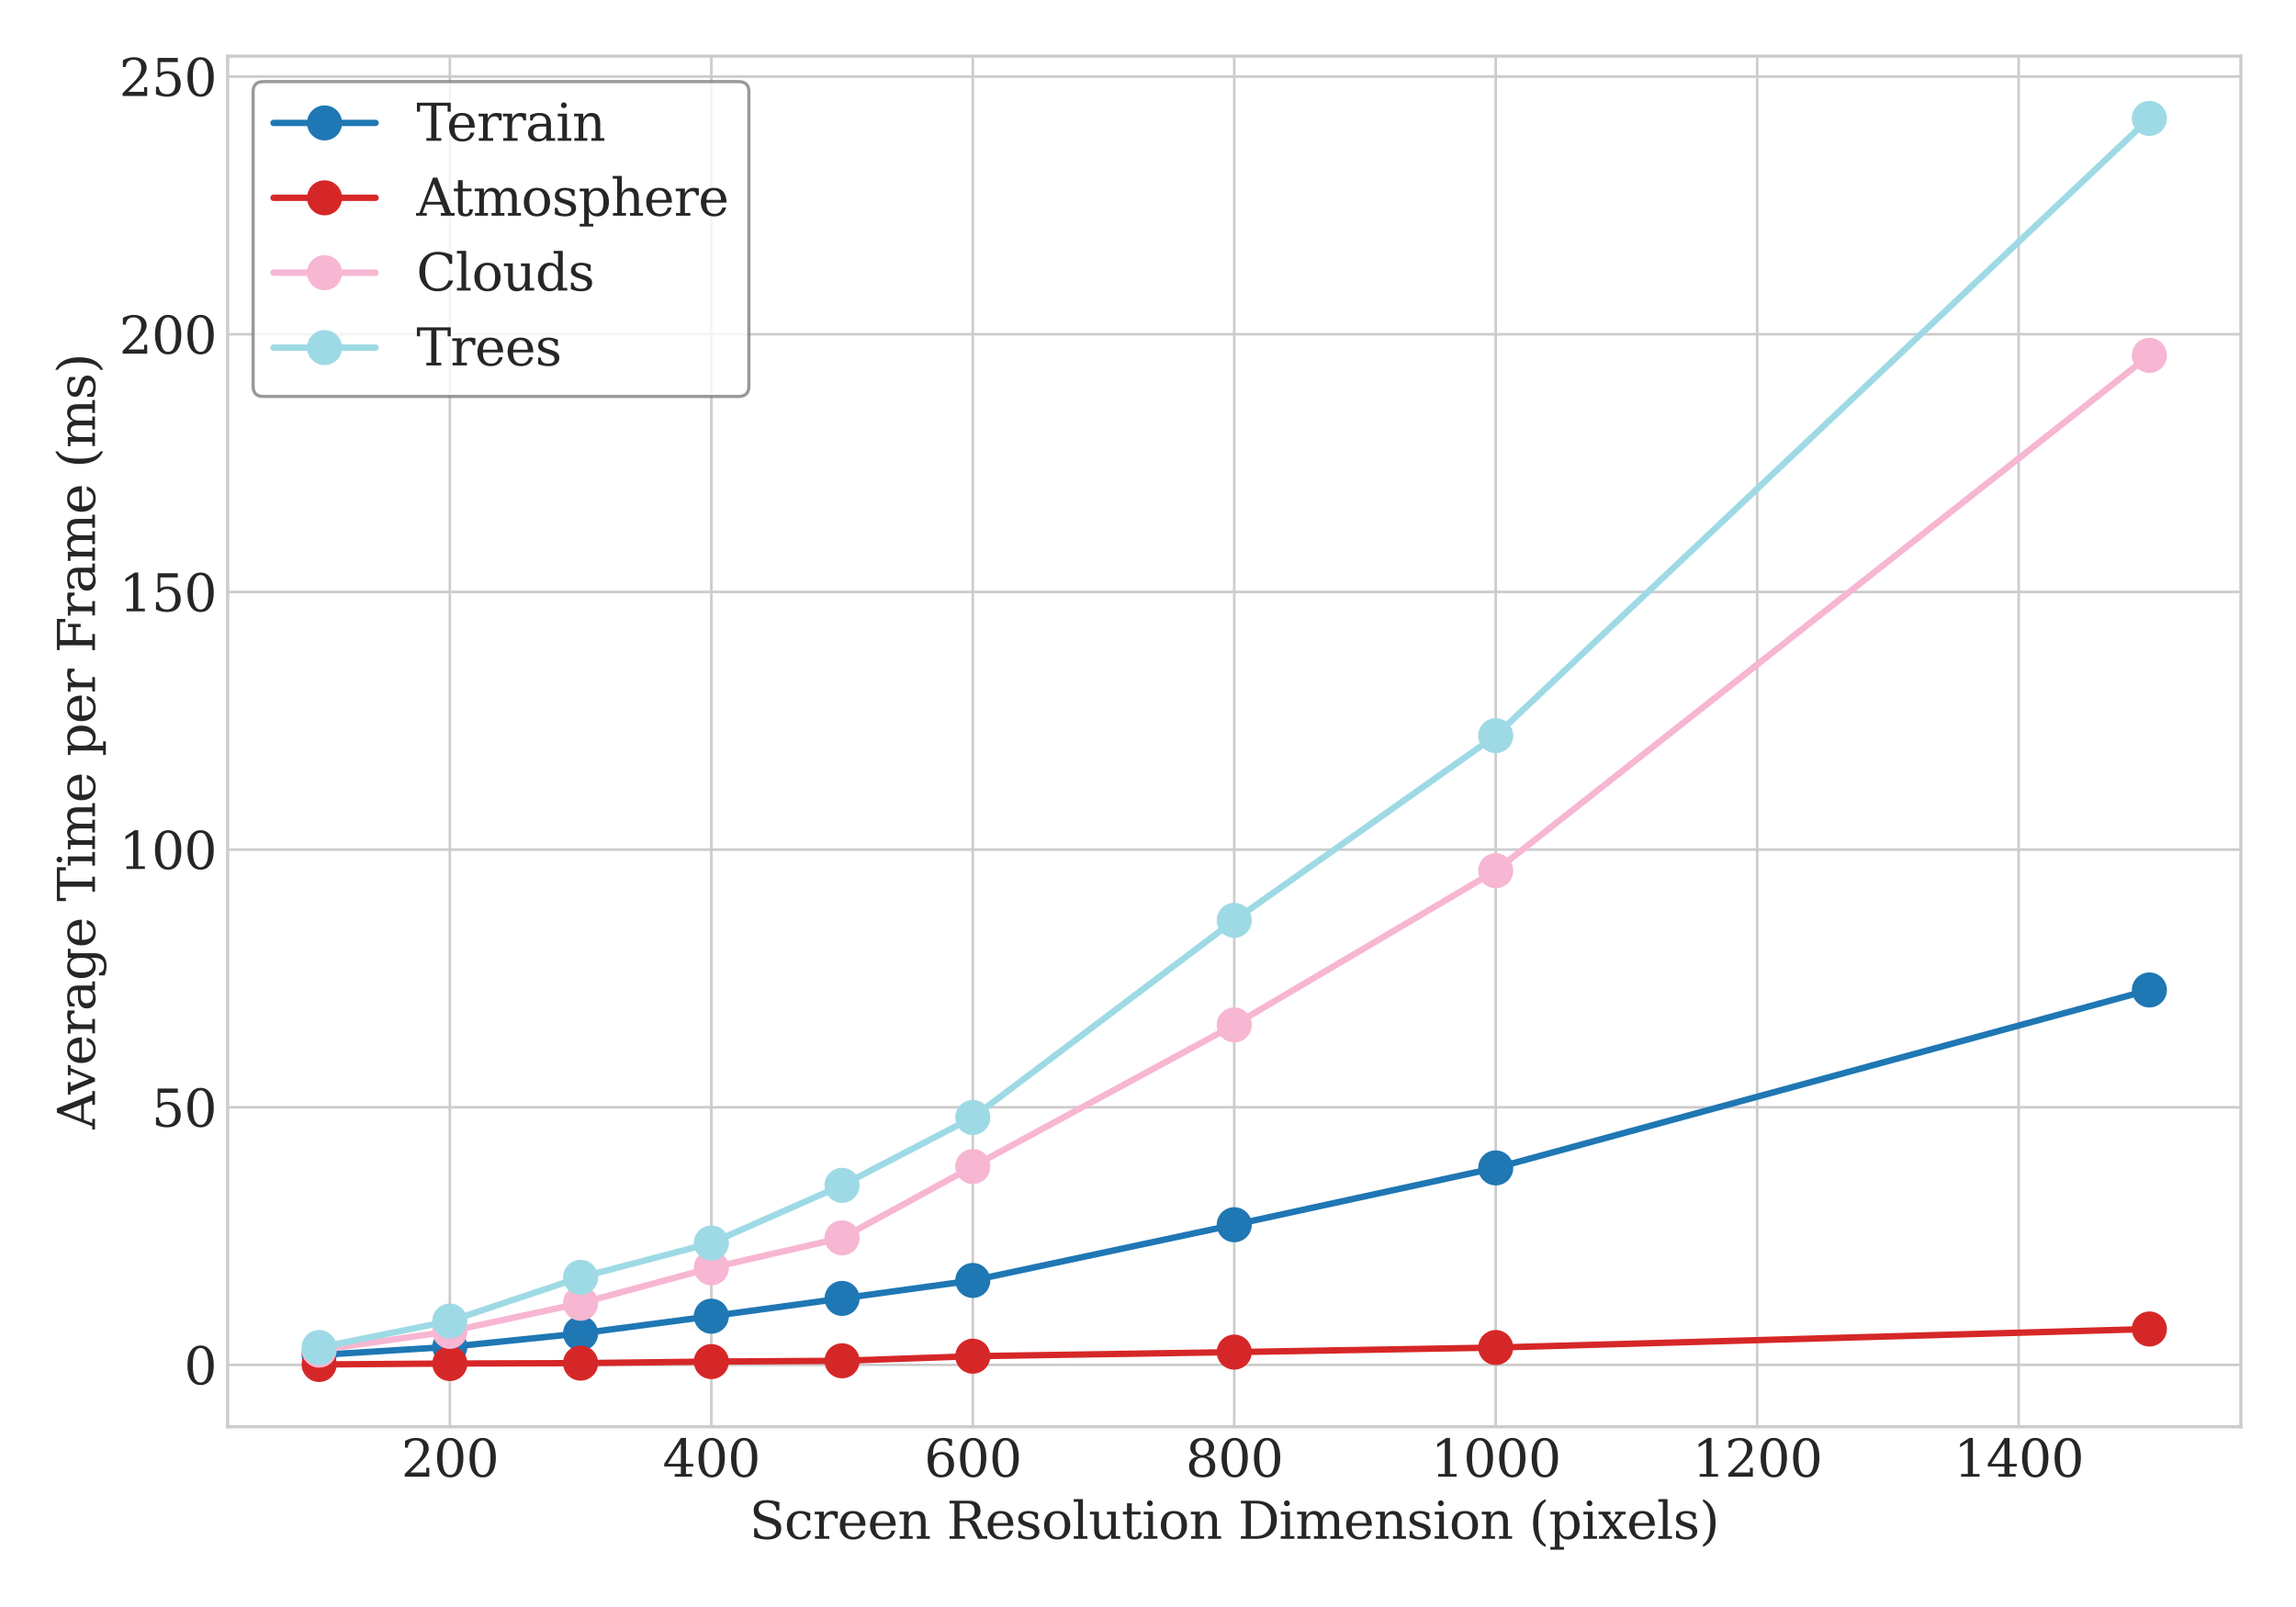 <?xml version="1.0" encoding="utf-8" standalone="no"?>
<!DOCTYPE svg PUBLIC "-//W3C//DTD SVG 1.1//EN"
  "http://www.w3.org/Graphics/SVG/1.1/DTD/svg11.dtd">
<svg xmlns:xlink="http://www.w3.org/1999/xlink" width="720pt" height="504pt" viewBox="0 0 720 504" xmlns="http://www.w3.org/2000/svg" version="1.1">
 <defs>
  <style type="text/css">*{stroke-linejoin: round; stroke-linecap: butt}</style>
 </defs>
 <g id="figure_1">
  <g id="patch_1">
   <path d="M 0 504 
L 720 504 
L 720 0 
L 0 0 
z
" style="fill: #ffffff"/>
  </g>
  <g id="axes_1">
   <g id="patch_2">
    <path d="M 71.377 447.473 
L 702.72 447.473 
L 702.72 17.598 
L 71.377 17.598 
z
" style="fill: #ffffff"/>
   </g>
   <g id="matplotlib.axis_1">
    <g id="xtick_1">
     <g id="line2d_1">
      <path d="M 141.071 447.473 
L 141.071 17.598 
" clip-path="url(#p814b189d73)" style="fill: none; stroke: #cccccc; stroke-width: 0.8; stroke-linecap: round"/>
     </g>
     <g id="line2d_2"/>
     <g id="text_1">
      <!-- 200 -->
      <g style="fill: #262626" transform="translate(125.801 463.13) scale(0.16 -0.16)">
       <defs>
        <path id="DejaVuSerif-32" d="M 819 3553 
L 469 3553 
L 469 4384 
Q 803 4563 1142 4656 
Q 1481 4750 1806 4750 
Q 2534 4750 2956 4397 
Q 3378 4044 3378 3438 
Q 3378 2753 2422 1800 
Q 2347 1728 2309 1691 
L 1131 513 
L 3078 513 
L 3078 1088 
L 3444 1088 
L 3444 0 
L 434 0 
L 434 341 
L 1850 1753 
Q 2319 2222 2519 2614 
Q 2719 3006 2719 3438 
Q 2719 3909 2473 4175 
Q 2228 4441 1797 4441 
Q 1350 4441 1106 4219 
Q 863 3997 819 3553 
z
" transform="scale(0.016)"/>
        <path id="DejaVuSerif-30" d="M 2034 219 
Q 2513 219 2750 744 
Q 2988 1269 2988 2328 
Q 2988 3391 2750 3916 
Q 2513 4441 2034 4441 
Q 1556 4441 1318 3916 
Q 1081 3391 1081 2328 
Q 1081 1269 1318 744 
Q 1556 219 2034 219 
z
M 2034 -91 
Q 1275 -91 848 546 
Q 422 1184 422 2328 
Q 422 3475 848 4112 
Q 1275 4750 2034 4750 
Q 2797 4750 3222 4112 
Q 3647 3475 3647 2328 
Q 3647 1184 3222 546 
Q 2797 -91 2034 -91 
z
" transform="scale(0.016)"/>
       </defs>
       <use xlink:href="#DejaVuSerif-32"/>
       <use xlink:href="#DejaVuSerif-30" x="63.623"/>
       <use xlink:href="#DejaVuSerif-30" x="127.246"/>
      </g>
     </g>
    </g>
    <g id="xtick_2">
     <g id="line2d_3">
      <path d="M 223.064 447.473 
L 223.064 17.598 
" clip-path="url(#p814b189d73)" style="fill: none; stroke: #cccccc; stroke-width: 0.8; stroke-linecap: round"/>
     </g>
     <g id="line2d_4"/>
     <g id="text_2">
      <!-- 400 -->
      <g style="fill: #262626" transform="translate(207.794 463.13) scale(0.16 -0.16)">
       <defs>
        <path id="DejaVuSerif-34" d="M 2234 1581 
L 2234 4063 
L 641 1581 
L 2234 1581 
z
M 3609 0 
L 1484 0 
L 1484 331 
L 2234 331 
L 2234 1247 
L 197 1247 
L 197 1588 
L 2241 4750 
L 2859 4750 
L 2859 1581 
L 3750 1581 
L 3750 1247 
L 2859 1247 
L 2859 331 
L 3609 331 
L 3609 0 
z
" transform="scale(0.016)"/>
       </defs>
       <use xlink:href="#DejaVuSerif-34"/>
       <use xlink:href="#DejaVuSerif-30" x="63.623"/>
       <use xlink:href="#DejaVuSerif-30" x="127.246"/>
      </g>
     </g>
    </g>
    <g id="xtick_3">
     <g id="line2d_5">
      <path d="M 305.056 447.473 
L 305.056 17.598 
" clip-path="url(#p814b189d73)" style="fill: none; stroke: #cccccc; stroke-width: 0.8; stroke-linecap: round"/>
     </g>
     <g id="line2d_6"/>
     <g id="text_3">
      <!-- 600 -->
      <g style="fill: #262626" transform="translate(289.786 463.13) scale(0.16 -0.16)">
       <defs>
        <path id="DejaVuSerif-36" d="M 2094 219 
Q 2534 219 2771 542 
Q 3009 866 3009 1472 
Q 3009 2078 2771 2401 
Q 2534 2725 2094 2725 
Q 1647 2725 1412 2412 
Q 1178 2100 1178 1509 
Q 1178 888 1415 553 
Q 1653 219 2094 219 
z
M 1075 2569 
Q 1288 2803 1556 2918 
Q 1825 3034 2163 3034 
Q 2859 3034 3264 2615 
Q 3669 2197 3669 1472 
Q 3669 763 3233 336 
Q 2797 -91 2069 -91 
Q 1278 -91 853 498 
Q 428 1088 428 2181 
Q 428 3406 931 4078 
Q 1434 4750 2350 4750 
Q 2597 4750 2869 4703 
Q 3141 4656 3425 4563 
L 3425 3794 
L 3072 3794 
Q 3034 4109 2831 4275 
Q 2628 4441 2284 4441 
Q 1678 4441 1381 3981 
Q 1084 3522 1075 2569 
z
" transform="scale(0.016)"/>
       </defs>
       <use xlink:href="#DejaVuSerif-36"/>
       <use xlink:href="#DejaVuSerif-30" x="63.623"/>
       <use xlink:href="#DejaVuSerif-30" x="127.246"/>
      </g>
     </g>
    </g>
    <g id="xtick_4">
     <g id="line2d_7">
      <path d="M 387.049 447.473 
L 387.049 17.598 
" clip-path="url(#p814b189d73)" style="fill: none; stroke: #cccccc; stroke-width: 0.8; stroke-linecap: round"/>
     </g>
     <g id="line2d_8"/>
     <g id="text_4">
      <!-- 800 -->
      <g style="fill: #262626" transform="translate(371.779 463.13) scale(0.16 -0.16)">
       <defs>
        <path id="DejaVuSerif-38" d="M 2981 1275 
Q 2981 1775 2732 2051 
Q 2484 2328 2034 2328 
Q 1584 2328 1336 2051 
Q 1088 1775 1088 1275 
Q 1088 772 1336 495 
Q 1584 219 2034 219 
Q 2484 219 2732 495 
Q 2981 772 2981 1275 
z
M 2853 3541 
Q 2853 3966 2637 4203 
Q 2422 4441 2034 4441 
Q 1650 4441 1433 4203 
Q 1216 3966 1216 3541 
Q 1216 3113 1433 2875 
Q 1650 2638 2034 2638 
Q 2422 2638 2637 2875 
Q 2853 3113 2853 3541 
z
M 2516 2484 
Q 3047 2413 3344 2092 
Q 3641 1772 3641 1275 
Q 3641 619 3225 264 
Q 2809 -91 2034 -91 
Q 1263 -91 845 264 
Q 428 619 428 1275 
Q 428 1772 725 2092 
Q 1022 2413 1556 2484 
Q 1084 2569 832 2842 
Q 581 3116 581 3541 
Q 581 4103 968 4426 
Q 1356 4750 2034 4750 
Q 2713 4750 3100 4426 
Q 3488 4103 3488 3541 
Q 3488 3116 3236 2842 
Q 2984 2569 2516 2484 
z
" transform="scale(0.016)"/>
       </defs>
       <use xlink:href="#DejaVuSerif-38"/>
       <use xlink:href="#DejaVuSerif-30" x="63.623"/>
       <use xlink:href="#DejaVuSerif-30" x="127.246"/>
      </g>
     </g>
    </g>
    <g id="xtick_5">
     <g id="line2d_9">
      <path d="M 469.041 447.473 
L 469.041 17.598 
" clip-path="url(#p814b189d73)" style="fill: none; stroke: #cccccc; stroke-width: 0.8; stroke-linecap: round"/>
     </g>
     <g id="line2d_10"/>
     <g id="text_5">
      <!-- 1000 -->
      <g style="fill: #262626" transform="translate(448.681 463.13) scale(0.16 -0.16)">
       <defs>
        <path id="DejaVuSerif-31" d="M 909 0 
L 909 331 
L 1722 331 
L 1722 4213 
L 781 3603 
L 781 4013 
L 1919 4750 
L 2350 4750 
L 2350 331 
L 3163 331 
L 3163 0 
L 909 0 
z
" transform="scale(0.016)"/>
       </defs>
       <use xlink:href="#DejaVuSerif-31"/>
       <use xlink:href="#DejaVuSerif-30" x="63.623"/>
       <use xlink:href="#DejaVuSerif-30" x="127.246"/>
       <use xlink:href="#DejaVuSerif-30" x="190.869"/>
      </g>
     </g>
    </g>
    <g id="xtick_6">
     <g id="line2d_11">
      <path d="M 551.034 447.473 
L 551.034 17.598 
" clip-path="url(#p814b189d73)" style="fill: none; stroke: #cccccc; stroke-width: 0.8; stroke-linecap: round"/>
     </g>
     <g id="line2d_12"/>
     <g id="text_6">
      <!-- 1200 -->
      <g style="fill: #262626" transform="translate(530.674 463.13) scale(0.16 -0.16)">
       <use xlink:href="#DejaVuSerif-31"/>
       <use xlink:href="#DejaVuSerif-32" x="63.623"/>
       <use xlink:href="#DejaVuSerif-30" x="127.246"/>
       <use xlink:href="#DejaVuSerif-30" x="190.869"/>
      </g>
     </g>
    </g>
    <g id="xtick_7">
     <g id="line2d_13">
      <path d="M 633.026 447.473 
L 633.026 17.598 
" clip-path="url(#p814b189d73)" style="fill: none; stroke: #cccccc; stroke-width: 0.8; stroke-linecap: round"/>
     </g>
     <g id="line2d_14"/>
     <g id="text_7">
      <!-- 1400 -->
      <g style="fill: #262626" transform="translate(612.666 463.13) scale(0.16 -0.16)">
       <use xlink:href="#DejaVuSerif-31"/>
       <use xlink:href="#DejaVuSerif-34" x="63.623"/>
       <use xlink:href="#DejaVuSerif-30" x="127.246"/>
       <use xlink:href="#DejaVuSerif-30" x="190.869"/>
      </g>
     </g>
    </g>
    <g id="text_8">
     <!-- Screen Resolution Dimension (pixels) -->
     <g style="fill: #262626" transform="translate(234.97 482.615) scale(0.16 -0.16)">
      <defs>
       <path id="DejaVuSerif-53" d="M 594 225 
L 594 1288 
L 953 1284 
Q 969 753 1261 498 
Q 1553 244 2150 244 
Q 2706 244 2998 464 
Q 3291 684 3291 1106 
Q 3291 1444 3114 1625 
Q 2938 1806 2369 1978 
L 1753 2163 
Q 1084 2366 811 2669 
Q 538 2972 538 3500 
Q 538 4094 959 4422 
Q 1381 4750 2144 4750 
Q 2469 4750 2856 4679 
Q 3244 4609 3681 4475 
L 3681 3481 
L 3328 3481 
Q 3275 3975 2998 4195 
Q 2722 4416 2156 4416 
Q 1663 4416 1405 4214 
Q 1147 4013 1147 3628 
Q 1147 3294 1340 3103 
Q 1534 2913 2163 2725 
L 2741 2553 
Q 3375 2363 3645 2067 
Q 3916 1772 3916 1275 
Q 3916 597 3481 253 
Q 3047 -91 2188 -91 
Q 1803 -91 1404 -12 
Q 1006 66 594 225 
z
" transform="scale(0.016)"/>
       <path id="DejaVuSerif-63" d="M 3291 997 
Q 3169 466 2822 187 
Q 2475 -91 1925 -91 
Q 1200 -91 759 389 
Q 319 869 319 1663 
Q 319 2459 759 2936 
Q 1200 3413 1925 3413 
Q 2241 3413 2553 3339 
Q 2866 3266 3181 3116 
L 3181 2266 
L 2847 2266 
Q 2781 2703 2561 2903 
Q 2341 3103 1931 3103 
Q 1466 3103 1228 2742 
Q 991 2381 991 1663 
Q 991 944 1227 581 
Q 1463 219 1931 219 
Q 2303 219 2525 412 
Q 2747 606 2828 997 
L 3291 997 
z
" transform="scale(0.016)"/>
       <path id="DejaVuSerif-72" d="M 3059 3328 
L 3059 2497 
L 2728 2497 
Q 2713 2744 2591 2866 
Q 2469 2988 2234 2988 
Q 1809 2988 1582 2694 
Q 1356 2400 1356 1850 
L 1356 331 
L 2022 331 
L 2022 0 
L 263 0 
L 263 331 
L 781 331 
L 781 2994 
L 231 2994 
L 231 3322 
L 1356 3322 
L 1356 2731 
Q 1525 3078 1790 3245 
Q 2056 3413 2438 3413 
Q 2578 3413 2733 3391 
Q 2888 3369 3059 3328 
z
" transform="scale(0.016)"/>
       <path id="DejaVuSerif-65" d="M 3469 1600 
L 991 1600 
L 991 1575 
Q 991 903 1244 561 
Q 1497 219 1991 219 
Q 2369 219 2611 417 
Q 2853 616 2950 1006 
L 3413 1006 
Q 3275 459 2904 184 
Q 2534 -91 1931 -91 
Q 1203 -91 761 389 
Q 319 869 319 1663 
Q 319 2450 753 2931 
Q 1188 3413 1894 3413 
Q 2647 3413 3050 2948 
Q 3453 2484 3469 1600 
z
M 2791 1931 
Q 2772 2513 2545 2808 
Q 2319 3103 1894 3103 
Q 1497 3103 1269 2806 
Q 1041 2509 991 1931 
L 2791 1931 
z
" transform="scale(0.016)"/>
       <path id="DejaVuSerif-6e" d="M 263 0 
L 263 331 
L 781 331 
L 781 2988 
L 231 2988 
L 231 3322 
L 1356 3322 
L 1356 2731 
Q 1516 3069 1770 3241 
Q 2025 3413 2363 3413 
Q 2913 3413 3172 3097 
Q 3431 2781 3431 2113 
L 3431 331 
L 3944 331 
L 3944 0 
L 2356 0 
L 2356 331 
L 2853 331 
L 2853 1931 
Q 2853 2541 2703 2767 
Q 2553 2994 2175 2994 
Q 1775 2994 1565 2701 
Q 1356 2409 1356 1850 
L 1356 331 
L 1856 331 
L 1856 0 
L 263 0 
z
" transform="scale(0.016)"/>
       <path id="DejaVuSerif-20" transform="scale(0.016)"/>
       <path id="DejaVuSerif-52" d="M 3066 2316 
Q 3284 2256 3442 2114 
Q 3600 1972 3725 1716 
L 4403 331 
L 4972 331 
L 4972 0 
L 3872 0 
L 3144 1484 
Q 2934 1916 2759 2042 
Q 2584 2169 2278 2169 
L 1581 2169 
L 1581 331 
L 2241 331 
L 2241 0 
L 353 0 
L 353 331 
L 947 331 
L 947 4331 
L 353 4331 
L 353 4666 
L 2719 4666 
Q 3400 4666 3770 4341 
Q 4141 4016 4141 3419 
Q 4141 2938 3870 2661 
Q 3600 2384 3066 2316 
z
M 1581 2503 
L 2503 2503 
Q 2975 2503 3200 2726 
Q 3425 2950 3425 3419 
Q 3425 3888 3200 4109 
Q 2975 4331 2503 4331 
L 1581 4331 
L 1581 2503 
z
" transform="scale(0.016)"/>
       <path id="DejaVuSerif-73" d="M 359 184 
L 359 959 
L 691 959 
Q 703 588 923 403 
Q 1144 219 1575 219 
Q 1963 219 2166 364 
Q 2369 509 2369 788 
Q 2369 1006 2220 1140 
Q 2072 1275 1594 1428 
L 1178 1569 
Q 750 1706 558 1912 
Q 366 2119 366 2438 
Q 366 2894 700 3153 
Q 1034 3413 1625 3413 
Q 1888 3413 2178 3344 
Q 2469 3275 2778 3144 
L 2778 2419 
L 2447 2419 
Q 2434 2741 2221 2922 
Q 2009 3103 1644 3103 
Q 1281 3103 1095 2975 
Q 909 2847 909 2591 
Q 909 2381 1050 2254 
Q 1191 2128 1613 1997 
L 2069 1856 
Q 2541 1709 2748 1489 
Q 2956 1269 2956 922 
Q 2956 450 2595 179 
Q 2234 -91 1600 -91 
Q 1278 -91 972 -22 
Q 666 47 359 184 
z
" transform="scale(0.016)"/>
       <path id="DejaVuSerif-6f" d="M 1925 219 
Q 2388 219 2623 584 
Q 2859 950 2859 1663 
Q 2859 2375 2623 2739 
Q 2388 3103 1925 3103 
Q 1463 3103 1227 2739 
Q 991 2375 991 1663 
Q 991 950 1228 584 
Q 1466 219 1925 219 
z
M 1925 -91 
Q 1200 -91 759 389 
Q 319 869 319 1663 
Q 319 2456 758 2934 
Q 1197 3413 1925 3413 
Q 2653 3413 3092 2934 
Q 3531 2456 3531 1663 
Q 3531 869 3092 389 
Q 2653 -91 1925 -91 
z
" transform="scale(0.016)"/>
       <path id="DejaVuSerif-6c" d="M 1313 331 
L 1856 331 
L 1856 0 
L 184 0 
L 184 331 
L 738 331 
L 738 4531 
L 184 4531 
L 184 4863 
L 1313 4863 
L 1313 331 
z
" transform="scale(0.016)"/>
       <path id="DejaVuSerif-75" d="M 2266 3322 
L 3341 3322 
L 3341 331 
L 3884 331 
L 3884 0 
L 2766 0 
L 2766 588 
Q 2606 256 2353 82 
Q 2100 -91 1766 -91 
Q 1213 -91 952 223 
Q 691 538 691 1209 
L 691 2988 
L 172 2988 
L 172 3322 
L 1269 3322 
L 1269 1388 
Q 1269 781 1417 556 
Q 1566 331 1947 331 
Q 2347 331 2556 625 
Q 2766 919 2766 1478 
L 2766 2988 
L 2266 2988 
L 2266 3322 
z
" transform="scale(0.016)"/>
       <path id="DejaVuSerif-74" d="M 691 2988 
L 184 2988 
L 184 3322 
L 691 3322 
L 691 4353 
L 1269 4353 
L 1269 3322 
L 2350 3322 
L 2350 2988 
L 1269 2988 
L 1269 878 
Q 1269 456 1350 337 
Q 1431 219 1650 219 
Q 1875 219 1978 351 
Q 2081 484 2088 781 
L 2522 781 
Q 2497 328 2275 118 
Q 2053 -91 1600 -91 
Q 1103 -91 897 129 
Q 691 350 691 878 
L 691 2988 
z
" transform="scale(0.016)"/>
       <path id="DejaVuSerif-69" d="M 622 4353 
Q 622 4497 726 4603 
Q 831 4709 978 4709 
Q 1122 4709 1226 4603 
Q 1331 4497 1331 4353 
Q 1331 4206 1228 4103 
Q 1125 4000 978 4000 
Q 831 4000 726 4103 
Q 622 4206 622 4353 
z
M 1356 331 
L 1900 331 
L 1900 0 
L 231 0 
L 231 331 
L 781 331 
L 781 2988 
L 231 2988 
L 231 3322 
L 1356 3322 
L 1356 331 
z
" transform="scale(0.016)"/>
       <path id="DejaVuSerif-44" d="M 1581 331 
L 2163 331 
Q 3072 331 3558 850 
Q 4044 1369 4044 2338 
Q 4044 3306 3559 3818 
Q 3075 4331 2163 4331 
L 1581 4331 
L 1581 331 
z
M 353 0 
L 353 331 
L 947 331 
L 947 4331 
L 353 4331 
L 353 4666 
L 2209 4666 
Q 3416 4666 4089 4050 
Q 4763 3434 4763 2338 
Q 4763 1238 4088 619 
Q 3413 0 2209 0 
L 353 0 
z
" transform="scale(0.016)"/>
       <path id="DejaVuSerif-6d" d="M 3316 2675 
Q 3481 3041 3739 3227 
Q 3997 3413 4341 3413 
Q 4863 3413 5119 3089 
Q 5375 2766 5375 2113 
L 5375 331 
L 5894 331 
L 5894 0 
L 4300 0 
L 4300 331 
L 4800 331 
L 4800 2047 
Q 4800 2556 4650 2772 
Q 4500 2988 4153 2988 
Q 3769 2988 3567 2697 
Q 3366 2406 3366 1850 
L 3366 331 
L 3866 331 
L 3866 0 
L 2291 0 
L 2291 331 
L 2791 331 
L 2791 2069 
Q 2791 2566 2641 2777 
Q 2491 2988 2144 2988 
Q 1759 2988 1557 2697 
Q 1356 2406 1356 1850 
L 1356 331 
L 1856 331 
L 1856 0 
L 263 0 
L 263 331 
L 781 331 
L 781 2994 
L 231 2994 
L 231 3322 
L 1356 3322 
L 1356 2731 
Q 1516 3063 1762 3238 
Q 2009 3413 2322 3413 
Q 2709 3413 2968 3220 
Q 3228 3028 3316 2675 
z
" transform="scale(0.016)"/>
       <path id="DejaVuSerif-28" d="M 2041 -997 
Q 1281 -656 893 83 
Q 506 822 506 1931 
Q 506 3044 893 3783 
Q 1281 4522 2041 4863 
L 2041 4556 
Q 1559 4225 1350 3623 
Q 1141 3022 1141 1931 
Q 1141 844 1350 242 
Q 1559 -359 2041 -691 
L 2041 -997 
z
" transform="scale(0.016)"/>
       <path id="DejaVuSerif-70" d="M 1313 1825 
L 1313 1497 
Q 1313 897 1542 583 
Q 1772 269 2209 269 
Q 2650 269 2876 622 
Q 3103 975 3103 1663 
Q 3103 2353 2876 2703 
Q 2650 3053 2209 3053 
Q 1772 3053 1542 2737 
Q 1313 2422 1313 1825 
z
M 738 2988 
L 184 2988 
L 184 3322 
L 1313 3322 
L 1313 2803 
Q 1481 3116 1742 3264 
Q 2003 3413 2388 3413 
Q 3000 3413 3387 2928 
Q 3775 2444 3775 1663 
Q 3775 881 3387 395 
Q 3000 -91 2388 -91 
Q 2003 -91 1742 57 
Q 1481 206 1313 519 
L 1313 -997 
L 1856 -997 
L 1856 -1331 
L 184 -1331 
L 184 -997 
L 738 -997 
L 738 2988 
z
" transform="scale(0.016)"/>
       <path id="DejaVuSerif-78" d="M 1863 2028 
L 2559 2988 
L 2113 2988 
L 2113 3322 
L 3391 3322 
L 3391 2988 
L 2950 2988 
L 2059 1759 
L 3097 331 
L 3531 331 
L 3531 0 
L 1997 0 
L 1997 331 
L 2419 331 
L 1697 1325 
L 972 331 
L 1403 331 
L 1403 0 
L 141 0 
L 141 331 
L 581 331 
L 1497 1594 
L 488 2988 
L 78 2988 
L 78 3322 
L 1563 3322 
L 1563 2988 
L 1166 2988 
L 1863 2028 
z
" transform="scale(0.016)"/>
       <path id="DejaVuSerif-29" d="M 453 -997 
L 453 -691 
Q 934 -359 1145 242 
Q 1356 844 1356 1931 
Q 1356 3022 1145 3623 
Q 934 4225 453 4556 
L 453 4863 
Q 1216 4522 1603 3783 
Q 1991 3044 1991 1931 
Q 1991 822 1603 83 
Q 1216 -656 453 -997 
z
" transform="scale(0.016)"/>
      </defs>
      <use xlink:href="#DejaVuSerif-53"/>
      <use xlink:href="#DejaVuSerif-63" x="68.506"/>
      <use xlink:href="#DejaVuSerif-72" x="124.512"/>
      <use xlink:href="#DejaVuSerif-65" x="172.314"/>
      <use xlink:href="#DejaVuSerif-65" x="231.494"/>
      <use xlink:href="#DejaVuSerif-6e" x="290.674"/>
      <use xlink:href="#DejaVuSerif-20" x="355.078"/>
      <use xlink:href="#DejaVuSerif-52" x="386.865"/>
      <use xlink:href="#DejaVuSerif-65" x="462.158"/>
      <use xlink:href="#DejaVuSerif-73" x="521.338"/>
      <use xlink:href="#DejaVuSerif-6f" x="572.656"/>
      <use xlink:href="#DejaVuSerif-6c" x="632.861"/>
      <use xlink:href="#DejaVuSerif-75" x="664.844"/>
      <use xlink:href="#DejaVuSerif-74" x="729.248"/>
      <use xlink:href="#DejaVuSerif-69" x="769.434"/>
      <use xlink:href="#DejaVuSerif-6f" x="801.416"/>
      <use xlink:href="#DejaVuSerif-6e" x="861.621"/>
      <use xlink:href="#DejaVuSerif-20" x="926.025"/>
      <use xlink:href="#DejaVuSerif-44" x="957.812"/>
      <use xlink:href="#DejaVuSerif-69" x="1037.988"/>
      <use xlink:href="#DejaVuSerif-6d" x="1069.971"/>
      <use xlink:href="#DejaVuSerif-65" x="1164.795"/>
      <use xlink:href="#DejaVuSerif-6e" x="1223.975"/>
      <use xlink:href="#DejaVuSerif-73" x="1288.379"/>
      <use xlink:href="#DejaVuSerif-69" x="1339.697"/>
      <use xlink:href="#DejaVuSerif-6f" x="1371.68"/>
      <use xlink:href="#DejaVuSerif-6e" x="1431.885"/>
      <use xlink:href="#DejaVuSerif-20" x="1496.289"/>
      <use xlink:href="#DejaVuSerif-28" x="1528.076"/>
      <use xlink:href="#DejaVuSerif-70" x="1567.09"/>
      <use xlink:href="#DejaVuSerif-69" x="1631.104"/>
      <use xlink:href="#DejaVuSerif-78" x="1663.086"/>
      <use xlink:href="#DejaVuSerif-65" x="1719.482"/>
      <use xlink:href="#DejaVuSerif-6c" x="1778.662"/>
      <use xlink:href="#DejaVuSerif-73" x="1810.645"/>
      <use xlink:href="#DejaVuSerif-29" x="1861.963"/>
     </g>
    </g>
   </g>
   <g id="matplotlib.axis_2">
    <g id="ytick_1">
     <g id="line2d_15">
      <path d="M 71.377 428.075 
L 702.72 428.075 
" clip-path="url(#p814b189d73)" style="fill: none; stroke: #cccccc; stroke-width: 0.8; stroke-linecap: round"/>
     </g>
     <g id="line2d_16"/>
     <g id="text_9">
      <!-- 0 -->
      <g style="fill: #262626" transform="translate(57.697 434.153) scale(0.16 -0.16)">
       <use xlink:href="#DejaVuSerif-30"/>
      </g>
     </g>
    </g>
    <g id="ytick_2">
     <g id="line2d_17">
      <path d="M 71.377 347.265 
L 702.72 347.265 
" clip-path="url(#p814b189d73)" style="fill: none; stroke: #cccccc; stroke-width: 0.8; stroke-linecap: round"/>
     </g>
     <g id="line2d_18"/>
     <g id="text_10">
      <!-- 50 -->
      <g style="fill: #262626" transform="translate(47.517 353.343) scale(0.16 -0.16)">
       <defs>
        <path id="DejaVuSerif-35" d="M 3219 4666 
L 3219 4153 
L 1081 4153 
L 1081 2816 
Q 1244 2928 1461 2984 
Q 1678 3041 1947 3041 
Q 2703 3041 3140 2622 
Q 3578 2203 3578 1478 
Q 3578 738 3136 323 
Q 2694 -91 1894 -91 
Q 1572 -91 1234 -12 
Q 897 66 544 225 
L 544 1131 
L 897 1131 
Q 925 688 1179 453 
Q 1434 219 1894 219 
Q 2388 219 2653 544 
Q 2919 869 2919 1478 
Q 2919 2084 2655 2407 
Q 2391 2731 1894 2731 
Q 1613 2731 1398 2631 
Q 1184 2531 1019 2322 
L 750 2322 
L 750 4666 
L 3219 4666 
z
" transform="scale(0.016)"/>
       </defs>
       <use xlink:href="#DejaVuSerif-35"/>
       <use xlink:href="#DejaVuSerif-30" x="63.623"/>
      </g>
     </g>
    </g>
    <g id="ytick_3">
     <g id="line2d_19">
      <path d="M 71.377 266.455 
L 702.72 266.455 
" clip-path="url(#p814b189d73)" style="fill: none; stroke: #cccccc; stroke-width: 0.8; stroke-linecap: round"/>
     </g>
     <g id="line2d_20"/>
     <g id="text_11">
      <!-- 100 -->
      <g style="fill: #262626" transform="translate(37.337 272.533) scale(0.16 -0.16)">
       <use xlink:href="#DejaVuSerif-31"/>
       <use xlink:href="#DejaVuSerif-30" x="63.623"/>
       <use xlink:href="#DejaVuSerif-30" x="127.246"/>
      </g>
     </g>
    </g>
    <g id="ytick_4">
     <g id="line2d_21">
      <path d="M 71.377 185.645 
L 702.72 185.645 
" clip-path="url(#p814b189d73)" style="fill: none; stroke: #cccccc; stroke-width: 0.8; stroke-linecap: round"/>
     </g>
     <g id="line2d_22"/>
     <g id="text_12">
      <!-- 150 -->
      <g style="fill: #262626" transform="translate(37.337 191.724) scale(0.16 -0.16)">
       <use xlink:href="#DejaVuSerif-31"/>
       <use xlink:href="#DejaVuSerif-35" x="63.623"/>
       <use xlink:href="#DejaVuSerif-30" x="127.246"/>
      </g>
     </g>
    </g>
    <g id="ytick_5">
     <g id="line2d_23">
      <path d="M 71.377 104.835 
L 702.72 104.835 
" clip-path="url(#p814b189d73)" style="fill: none; stroke: #cccccc; stroke-width: 0.8; stroke-linecap: round"/>
     </g>
     <g id="line2d_24"/>
     <g id="text_13">
      <!-- 200 -->
      <g style="fill: #262626" transform="translate(37.337 110.914) scale(0.16 -0.16)">
       <use xlink:href="#DejaVuSerif-32"/>
       <use xlink:href="#DejaVuSerif-30" x="63.623"/>
       <use xlink:href="#DejaVuSerif-30" x="127.246"/>
      </g>
     </g>
    </g>
    <g id="ytick_6">
     <g id="line2d_25">
      <path d="M 71.377 24.025 
L 702.72 24.025 
" clip-path="url(#p814b189d73)" style="fill: none; stroke: #cccccc; stroke-width: 0.8; stroke-linecap: round"/>
     </g>
     <g id="line2d_26"/>
     <g id="text_14">
      <!-- 250 -->
      <g style="fill: #262626" transform="translate(37.337 30.104) scale(0.16 -0.16)">
       <use xlink:href="#DejaVuSerif-32"/>
       <use xlink:href="#DejaVuSerif-35" x="63.623"/>
       <use xlink:href="#DejaVuSerif-30" x="127.246"/>
      </g>
     </g>
    </g>
    <g id="text_15">
     <!-- Average Time per Frame (ms) -->
     <g style="fill: #262626" transform="translate(29.782 354.164) rotate(-90) scale(0.16 -0.16)">
      <defs>
       <path id="DejaVuSerif-41" d="M 1281 1691 
L 2994 1691 
L 2138 3909 
L 1281 1691 
z
M -38 0 
L -38 331 
L 372 331 
L 2034 4666 
L 2559 4666 
L 4225 331 
L 4684 331 
L 4684 0 
L 2988 0 
L 2988 331 
L 3506 331 
L 3116 1356 
L 1153 1356 
L 763 331 
L 1275 331 
L 1275 0 
L -38 0 
z
" transform="scale(0.016)"/>
       <path id="DejaVuSerif-76" d="M 1581 0 
L 359 2988 
L -19 2988 
L -19 3322 
L 1509 3322 
L 1509 2988 
L 978 2988 
L 1913 703 
L 2847 2988 
L 2350 2988 
L 2350 3322 
L 3597 3322 
L 3597 2988 
L 3225 2988 
L 2003 0 
L 1581 0 
z
" transform="scale(0.016)"/>
       <path id="DejaVuSerif-61" d="M 2547 1044 
L 2547 1747 
L 1806 1747 
Q 1378 1747 1168 1562 
Q 959 1378 959 997 
Q 959 650 1171 447 
Q 1384 244 1747 244 
Q 2106 244 2326 466 
Q 2547 688 2547 1044 
z
M 3122 2075 
L 3122 331 
L 3634 331 
L 3634 0 
L 2547 0 
L 2547 359 
Q 2356 128 2106 18 
Q 1856 -91 1522 -91 
Q 969 -91 644 203 
Q 319 497 319 997 
Q 319 1513 691 1797 
Q 1063 2081 1741 2081 
L 2547 2081 
L 2547 2309 
Q 2547 2688 2317 2895 
Q 2088 3103 1672 3103 
Q 1328 3103 1125 2947 
Q 922 2791 872 2484 
L 575 2484 
L 575 3156 
Q 875 3284 1158 3348 
Q 1441 3413 1709 3413 
Q 2400 3413 2761 3070 
Q 3122 2728 3122 2075 
z
" transform="scale(0.016)"/>
       <path id="DejaVuSerif-67" d="M 3359 2988 
L 3359 72 
Q 3359 -644 2965 -1033 
Q 2572 -1422 1844 -1422 
Q 1516 -1422 1216 -1362 
Q 916 -1303 641 -1184 
L 641 -488 
L 941 -488 
Q 997 -813 1206 -963 
Q 1416 -1113 1806 -1113 
Q 2313 -1113 2548 -827 
Q 2784 -541 2784 72 
L 2784 519 
Q 2616 206 2355 57 
Q 2094 -91 1709 -91 
Q 1097 -91 708 395 
Q 319 881 319 1663 
Q 319 2444 706 2928 
Q 1094 3413 1709 3413 
Q 2094 3413 2355 3264 
Q 2616 3116 2784 2803 
L 2784 3322 
L 3909 3322 
L 3909 2988 
L 3359 2988 
z
M 2784 1825 
Q 2784 2422 2554 2737 
Q 2325 3053 1888 3053 
Q 1444 3053 1217 2703 
Q 991 2353 991 1663 
Q 991 975 1217 622 
Q 1444 269 1888 269 
Q 2325 269 2554 583 
Q 2784 897 2784 1497 
L 2784 1825 
z
" transform="scale(0.016)"/>
       <path id="DejaVuSerif-54" d="M 1222 0 
L 1222 331 
L 1819 331 
L 1819 4294 
L 447 4294 
L 447 3566 
L 63 3566 
L 63 4666 
L 4206 4666 
L 4206 3566 
L 3822 3566 
L 3822 4294 
L 2450 4294 
L 2450 331 
L 3047 331 
L 3047 0 
L 1222 0 
z
" transform="scale(0.016)"/>
       <path id="DejaVuSerif-46" d="M 353 0 
L 353 331 
L 947 331 
L 947 4331 
L 353 4331 
L 353 4666 
L 4172 4666 
L 4172 3628 
L 3788 3628 
L 3788 4281 
L 1581 4281 
L 1581 2719 
L 3175 2719 
L 3175 3303 
L 3559 3303 
L 3559 1753 
L 3175 1753 
L 3175 2338 
L 1581 2338 
L 1581 331 
L 2328 331 
L 2328 0 
L 353 0 
z
" transform="scale(0.016)"/>
      </defs>
      <use xlink:href="#DejaVuSerif-41"/>
      <use xlink:href="#DejaVuSerif-76" x="68.217"/>
      <use xlink:href="#DejaVuSerif-65" x="124.711"/>
      <use xlink:href="#DejaVuSerif-72" x="183.891"/>
      <use xlink:href="#DejaVuSerif-61" x="231.693"/>
      <use xlink:href="#DejaVuSerif-67" x="291.312"/>
      <use xlink:href="#DejaVuSerif-65" x="355.326"/>
      <use xlink:href="#DejaVuSerif-20" x="414.506"/>
      <use xlink:href="#DejaVuSerif-54" x="446.293"/>
      <use xlink:href="#DejaVuSerif-69" x="512.992"/>
      <use xlink:href="#DejaVuSerif-6d" x="544.975"/>
      <use xlink:href="#DejaVuSerif-65" x="639.799"/>
      <use xlink:href="#DejaVuSerif-20" x="698.979"/>
      <use xlink:href="#DejaVuSerif-70" x="730.766"/>
      <use xlink:href="#DejaVuSerif-65" x="794.779"/>
      <use xlink:href="#DejaVuSerif-72" x="853.959"/>
      <use xlink:href="#DejaVuSerif-20" x="901.762"/>
      <use xlink:href="#DejaVuSerif-46" x="933.549"/>
      <use xlink:href="#DejaVuSerif-72" x="1002.934"/>
      <use xlink:href="#DejaVuSerif-61" x="1050.736"/>
      <use xlink:href="#DejaVuSerif-6d" x="1110.355"/>
      <use xlink:href="#DejaVuSerif-65" x="1205.18"/>
      <use xlink:href="#DejaVuSerif-20" x="1264.359"/>
      <use xlink:href="#DejaVuSerif-28" x="1296.146"/>
      <use xlink:href="#DejaVuSerif-6d" x="1335.16"/>
      <use xlink:href="#DejaVuSerif-73" x="1429.984"/>
      <use xlink:href="#DejaVuSerif-29" x="1481.303"/>
     </g>
    </g>
   </g>
   <g id="line2d_27">
    <path d="M 100.075 424.96 
L 141.071 422.401 
L 182.067 418.196 
L 223.064 412.796 
L 264.06 407.213 
L 305.056 401.582 
L 387.049 384.104 
L 469.041 366.286 
L 674.023 310.48 
" clip-path="url(#p814b189d73)" style="fill: none; stroke: #1f77b4; stroke-width: 2; stroke-linecap: round"/>
    <defs>
     <path id="mfff1b1f460" d="M 0 5 
C 1.326 5 2.598 4.473 3.536 3.536 
C 4.473 2.598 5 1.326 5 0 
C 5 -1.326 4.473 -2.598 3.536 -3.536 
C 2.598 -4.473 1.326 -5 0 -5 
C -1.326 -5 -2.598 -4.473 -3.536 -3.536 
C -4.473 -2.598 -5 -1.326 -5 0 
C -5 1.326 -4.473 2.598 -3.536 3.536 
C -2.598 4.473 -1.326 5 0 5 
z
" style="stroke: #1f77b4"/>
    </defs>
    <g clip-path="url(#p814b189d73)">
     <use xlink:href="#mfff1b1f460" x="100.075" y="424.96" style="fill: #1f77b4; stroke: #1f77b4"/>
     <use xlink:href="#mfff1b1f460" x="141.071" y="422.401" style="fill: #1f77b4; stroke: #1f77b4"/>
     <use xlink:href="#mfff1b1f460" x="182.067" y="418.196" style="fill: #1f77b4; stroke: #1f77b4"/>
     <use xlink:href="#mfff1b1f460" x="223.064" y="412.796" style="fill: #1f77b4; stroke: #1f77b4"/>
     <use xlink:href="#mfff1b1f460" x="264.06" y="407.213" style="fill: #1f77b4; stroke: #1f77b4"/>
     <use xlink:href="#mfff1b1f460" x="305.056" y="401.582" style="fill: #1f77b4; stroke: #1f77b4"/>
     <use xlink:href="#mfff1b1f460" x="387.049" y="384.104" style="fill: #1f77b4; stroke: #1f77b4"/>
     <use xlink:href="#mfff1b1f460" x="469.041" y="366.286" style="fill: #1f77b4; stroke: #1f77b4"/>
     <use xlink:href="#mfff1b1f460" x="674.023" y="310.48" style="fill: #1f77b4; stroke: #1f77b4"/>
    </g>
   </g>
   <g id="line2d_28">
    <path d="M 100.075 427.933 
L 141.071 427.64 
L 182.067 427.514 
L 223.064 427.03 
L 264.06 426.782 
L 305.056 425.341 
L 387.049 424.062 
L 469.041 422.625 
L 674.023 416.811 
" clip-path="url(#p814b189d73)" style="fill: none; stroke: #d62728; stroke-width: 2; stroke-linecap: round"/>
    <defs>
     <path id="mb7e0290922" d="M 0 5 
C 1.326 5 2.598 4.473 3.536 3.536 
C 4.473 2.598 5 1.326 5 0 
C 5 -1.326 4.473 -2.598 3.536 -3.536 
C 2.598 -4.473 1.326 -5 0 -5 
C -1.326 -5 -2.598 -4.473 -3.536 -3.536 
C -4.473 -2.598 -5 -1.326 -5 0 
C -5 1.326 -4.473 2.598 -3.536 3.536 
C -2.598 4.473 -1.326 5 0 5 
z
" style="stroke: #d62728"/>
    </defs>
    <g clip-path="url(#p814b189d73)">
     <use xlink:href="#mb7e0290922" x="100.075" y="427.933" style="fill: #d62728; stroke: #d62728"/>
     <use xlink:href="#mb7e0290922" x="141.071" y="427.64" style="fill: #d62728; stroke: #d62728"/>
     <use xlink:href="#mb7e0290922" x="182.067" y="427.514" style="fill: #d62728; stroke: #d62728"/>
     <use xlink:href="#mb7e0290922" x="223.064" y="427.03" style="fill: #d62728; stroke: #d62728"/>
     <use xlink:href="#mb7e0290922" x="264.06" y="426.782" style="fill: #d62728; stroke: #d62728"/>
     <use xlink:href="#mb7e0290922" x="305.056" y="425.341" style="fill: #d62728; stroke: #d62728"/>
     <use xlink:href="#mb7e0290922" x="387.049" y="424.062" style="fill: #d62728; stroke: #d62728"/>
     <use xlink:href="#mb7e0290922" x="469.041" y="422.625" style="fill: #d62728; stroke: #d62728"/>
     <use xlink:href="#mb7e0290922" x="674.023" y="416.811" style="fill: #d62728; stroke: #d62728"/>
    </g>
   </g>
   <g id="line2d_29">
    <path d="M 100.075 423.43 
L 141.071 417.552 
L 182.067 408.733 
L 223.064 397.622 
L 264.06 388.229 
L 305.056 365.855 
L 387.049 321.443 
L 469.041 273.085 
L 674.023 111.457 
" clip-path="url(#p814b189d73)" style="fill: none; stroke: #f7b6d2; stroke-width: 2; stroke-linecap: round"/>
    <defs>
     <path id="m7b2bb28cd8" d="M 0 5 
C 1.326 5 2.598 4.473 3.536 3.536 
C 4.473 2.598 5 1.326 5 0 
C 5 -1.326 4.473 -2.598 3.536 -3.536 
C 2.598 -4.473 1.326 -5 0 -5 
C -1.326 -5 -2.598 -4.473 -3.536 -3.536 
C -4.473 -2.598 -5 -1.326 -5 0 
C -5 1.326 -4.473 2.598 -3.536 3.536 
C -2.598 4.473 -1.326 5 0 5 
z
" style="stroke: #f7b6d2"/>
    </defs>
    <g clip-path="url(#p814b189d73)">
     <use xlink:href="#m7b2bb28cd8" x="100.075" y="423.43" style="fill: #f7b6d2; stroke: #f7b6d2"/>
     <use xlink:href="#m7b2bb28cd8" x="141.071" y="417.552" style="fill: #f7b6d2; stroke: #f7b6d2"/>
     <use xlink:href="#m7b2bb28cd8" x="182.067" y="408.733" style="fill: #f7b6d2; stroke: #f7b6d2"/>
     <use xlink:href="#m7b2bb28cd8" x="223.064" y="397.622" style="fill: #f7b6d2; stroke: #f7b6d2"/>
     <use xlink:href="#m7b2bb28cd8" x="264.06" y="388.229" style="fill: #f7b6d2; stroke: #f7b6d2"/>
     <use xlink:href="#m7b2bb28cd8" x="305.056" y="365.855" style="fill: #f7b6d2; stroke: #f7b6d2"/>
     <use xlink:href="#m7b2bb28cd8" x="387.049" y="321.443" style="fill: #f7b6d2; stroke: #f7b6d2"/>
     <use xlink:href="#m7b2bb28cd8" x="469.041" y="273.085" style="fill: #f7b6d2; stroke: #f7b6d2"/>
     <use xlink:href="#m7b2bb28cd8" x="674.023" y="111.457" style="fill: #f7b6d2; stroke: #f7b6d2"/>
    </g>
   </g>
   <g id="line2d_30">
    <path d="M 100.075 422.615 
L 141.071 414.31 
L 182.067 400.605 
L 223.064 389.835 
L 264.06 371.756 
L 305.056 350.469 
L 387.049 288.638 
L 469.041 230.72 
L 674.023 37.137 
" clip-path="url(#p814b189d73)" style="fill: none; stroke: #9edae5; stroke-width: 2; stroke-linecap: round"/>
    <defs>
     <path id="m08d79763ce" d="M 0 5 
C 1.326 5 2.598 4.473 3.536 3.536 
C 4.473 2.598 5 1.326 5 0 
C 5 -1.326 4.473 -2.598 3.536 -3.536 
C 2.598 -4.473 1.326 -5 0 -5 
C -1.326 -5 -2.598 -4.473 -3.536 -3.536 
C -4.473 -2.598 -5 -1.326 -5 0 
C -5 1.326 -4.473 2.598 -3.536 3.536 
C -2.598 4.473 -1.326 5 0 5 
z
" style="stroke: #9edae5"/>
    </defs>
    <g clip-path="url(#p814b189d73)">
     <use xlink:href="#m08d79763ce" x="100.075" y="422.615" style="fill: #9edae5; stroke: #9edae5"/>
     <use xlink:href="#m08d79763ce" x="141.071" y="414.31" style="fill: #9edae5; stroke: #9edae5"/>
     <use xlink:href="#m08d79763ce" x="182.067" y="400.605" style="fill: #9edae5; stroke: #9edae5"/>
     <use xlink:href="#m08d79763ce" x="223.064" y="389.835" style="fill: #9edae5; stroke: #9edae5"/>
     <use xlink:href="#m08d79763ce" x="264.06" y="371.756" style="fill: #9edae5; stroke: #9edae5"/>
     <use xlink:href="#m08d79763ce" x="305.056" y="350.469" style="fill: #9edae5; stroke: #9edae5"/>
     <use xlink:href="#m08d79763ce" x="387.049" y="288.638" style="fill: #9edae5; stroke: #9edae5"/>
     <use xlink:href="#m08d79763ce" x="469.041" y="230.72" style="fill: #9edae5; stroke: #9edae5"/>
     <use xlink:href="#m08d79763ce" x="674.023" y="37.137" style="fill: #9edae5; stroke: #9edae5"/>
    </g>
   </g>
   <g id="patch_3">
    <path d="M 71.377 447.473 
L 71.377 17.598 
" style="fill: none; stroke: #cccccc; stroke-linejoin: miter; stroke-linecap: square"/>
   </g>
   <g id="patch_4">
    <path d="M 702.72 447.473 
L 702.72 17.598 
" style="fill: none; stroke: #cccccc; stroke-linejoin: miter; stroke-linecap: square"/>
   </g>
   <g id="patch_5">
    <path d="M 71.377 447.473 
L 702.72 447.473 
" style="fill: none; stroke: #cccccc; stroke-linejoin: miter; stroke-linecap: square"/>
   </g>
   <g id="patch_6">
    <path d="M 71.377 17.598 
L 702.72 17.598 
" style="fill: none; stroke: #cccccc; stroke-linejoin: miter; stroke-linecap: square"/>
   </g>
   <g id="legend_1">
    <g id="patch_7">
     <path d="M 82.578 124.338 
L 231.632 124.338 
Q 234.833 124.338 234.833 121.138 
L 234.833 28.798 
Q 234.833 25.598 231.632 25.598 
L 82.578 25.598 
Q 79.377 25.598 79.377 28.798 
L 79.377 121.138 
Q 79.377 124.338 82.578 124.338 
z
" style="fill: #ffffff; opacity: 0.8; stroke: #808080; stroke-linejoin: miter"/>
    </g>
    <g id="line2d_31">
     <path d="M 85.778 38.555 
L 101.778 38.555 
L 117.778 38.555 
" style="fill: none; stroke: #1f77b4; stroke-width: 2; stroke-linecap: round"/>
     <g>
      <use xlink:href="#mfff1b1f460" x="101.778" y="38.555" style="fill: #1f77b4; stroke: #1f77b4"/>
     </g>
    </g>
    <g id="text_16">
     <!-- Terrain -->
     <g style="fill: #262626" transform="translate(130.577 44.155) scale(0.16 -0.16)">
      <use xlink:href="#DejaVuSerif-54"/>
      <use xlink:href="#DejaVuSerif-65" x="58.949"/>
      <use xlink:href="#DejaVuSerif-72" x="118.129"/>
      <use xlink:href="#DejaVuSerif-72" x="165.932"/>
      <use xlink:href="#DejaVuSerif-61" x="213.734"/>
      <use xlink:href="#DejaVuSerif-69" x="273.354"/>
      <use xlink:href="#DejaVuSerif-6e" x="305.336"/>
     </g>
    </g>
    <g id="line2d_32">
     <path d="M 85.778 62.04 
L 101.778 62.04 
L 117.778 62.04 
" style="fill: none; stroke: #d62728; stroke-width: 2; stroke-linecap: round"/>
     <g>
      <use xlink:href="#mb7e0290922" x="101.778" y="62.04" style="fill: #d62728; stroke: #d62728"/>
     </g>
    </g>
    <g id="text_17">
     <!-- Atmosphere -->
     <g style="fill: #262626" transform="translate(130.577 67.64) scale(0.16 -0.16)">
      <defs>
       <path id="DejaVuSerif-68" d="M 263 0 
L 263 331 
L 781 331 
L 781 4531 
L 231 4531 
L 231 4863 
L 1356 4863 
L 1356 2731 
Q 1516 3069 1770 3241 
Q 2025 3413 2363 3413 
Q 2913 3413 3172 3097 
Q 3431 2781 3431 2113 
L 3431 331 
L 3944 331 
L 3944 0 
L 2356 0 
L 2356 331 
L 2853 331 
L 2853 1931 
Q 2853 2541 2704 2764 
Q 2556 2988 2175 2988 
Q 1775 2988 1565 2697 
Q 1356 2406 1356 1850 
L 1356 331 
L 1856 331 
L 1856 0 
L 263 0 
z
" transform="scale(0.016)"/>
      </defs>
      <use xlink:href="#DejaVuSerif-41"/>
      <use xlink:href="#DejaVuSerif-74" x="70.467"/>
      <use xlink:href="#DejaVuSerif-6d" x="110.652"/>
      <use xlink:href="#DejaVuSerif-6f" x="205.477"/>
      <use xlink:href="#DejaVuSerif-73" x="265.682"/>
      <use xlink:href="#DejaVuSerif-70" x="317"/>
      <use xlink:href="#DejaVuSerif-68" x="381.014"/>
      <use xlink:href="#DejaVuSerif-65" x="445.418"/>
      <use xlink:href="#DejaVuSerif-72" x="504.598"/>
      <use xlink:href="#DejaVuSerif-65" x="552.4"/>
     </g>
    </g>
    <g id="line2d_33">
     <path d="M 85.778 85.525 
L 101.778 85.525 
L 117.778 85.525 
" style="fill: none; stroke: #f7b6d2; stroke-width: 2; stroke-linecap: round"/>
     <g>
      <use xlink:href="#m7b2bb28cd8" x="101.778" y="85.525" style="fill: #f7b6d2; stroke: #f7b6d2"/>
     </g>
    </g>
    <g id="text_18">
     <!-- Clouds -->
     <g style="fill: #262626" transform="translate(130.577 91.125) scale(0.16 -0.16)">
      <defs>
       <path id="DejaVuSerif-43" d="M 4513 1234 
Q 4306 581 3820 245 
Q 3334 -91 2591 -91 
Q 2134 -91 1743 65 
Q 1353 222 1050 525 
Q 700 875 529 1320 
Q 359 1766 359 2328 
Q 359 3416 987 4083 
Q 1616 4750 2644 4750 
Q 3025 4750 3456 4650 
Q 3888 4550 4384 4347 
L 4384 3272 
L 4031 3272 
Q 3916 3859 3567 4137 
Q 3219 4416 2591 4416 
Q 1844 4416 1459 3886 
Q 1075 3356 1075 2328 
Q 1075 1303 1459 773 
Q 1844 244 2591 244 
Q 3113 244 3450 492 
Q 3788 741 3938 1234 
L 4513 1234 
z
" transform="scale(0.016)"/>
       <path id="DejaVuSerif-64" d="M 3359 331 
L 3909 331 
L 3909 0 
L 2784 0 
L 2784 519 
Q 2616 206 2355 57 
Q 2094 -91 1709 -91 
Q 1097 -91 708 395 
Q 319 881 319 1663 
Q 319 2444 706 2928 
Q 1094 3413 1709 3413 
Q 2094 3413 2355 3264 
Q 2616 3116 2784 2803 
L 2784 4531 
L 2241 4531 
L 2241 4863 
L 3359 4863 
L 3359 331 
z
M 2784 1497 
L 2784 1825 
Q 2784 2422 2554 2737 
Q 2325 3053 1888 3053 
Q 1444 3053 1217 2703 
Q 991 2353 991 1663 
Q 991 975 1217 622 
Q 1444 269 1888 269 
Q 2325 269 2554 583 
Q 2784 897 2784 1497 
z
" transform="scale(0.016)"/>
      </defs>
      <use xlink:href="#DejaVuSerif-43"/>
      <use xlink:href="#DejaVuSerif-6c" x="76.514"/>
      <use xlink:href="#DejaVuSerif-6f" x="108.496"/>
      <use xlink:href="#DejaVuSerif-75" x="168.701"/>
      <use xlink:href="#DejaVuSerif-64" x="233.105"/>
      <use xlink:href="#DejaVuSerif-73" x="297.119"/>
     </g>
    </g>
    <g id="line2d_34">
     <path d="M 85.778 109.01 
L 101.778 109.01 
L 117.778 109.01 
" style="fill: none; stroke: #9edae5; stroke-width: 2; stroke-linecap: round"/>
     <g>
      <use xlink:href="#m08d79763ce" x="101.778" y="109.01" style="fill: #9edae5; stroke: #9edae5"/>
     </g>
    </g>
    <g id="text_19">
     <!-- Trees -->
     <g style="fill: #262626" transform="translate(130.577 114.61) scale(0.16 -0.16)">
      <use xlink:href="#DejaVuSerif-54"/>
      <use xlink:href="#DejaVuSerif-72" x="66.699"/>
      <use xlink:href="#DejaVuSerif-65" x="114.502"/>
      <use xlink:href="#DejaVuSerif-65" x="173.682"/>
      <use xlink:href="#DejaVuSerif-73" x="232.861"/>
     </g>
    </g>
   </g>
  </g>
 </g>
 <defs>
  <clipPath id="p814b189d73">
   <rect x="71.377" y="17.598" width="631.342" height="429.875"/>
  </clipPath>
 </defs>
</svg>

